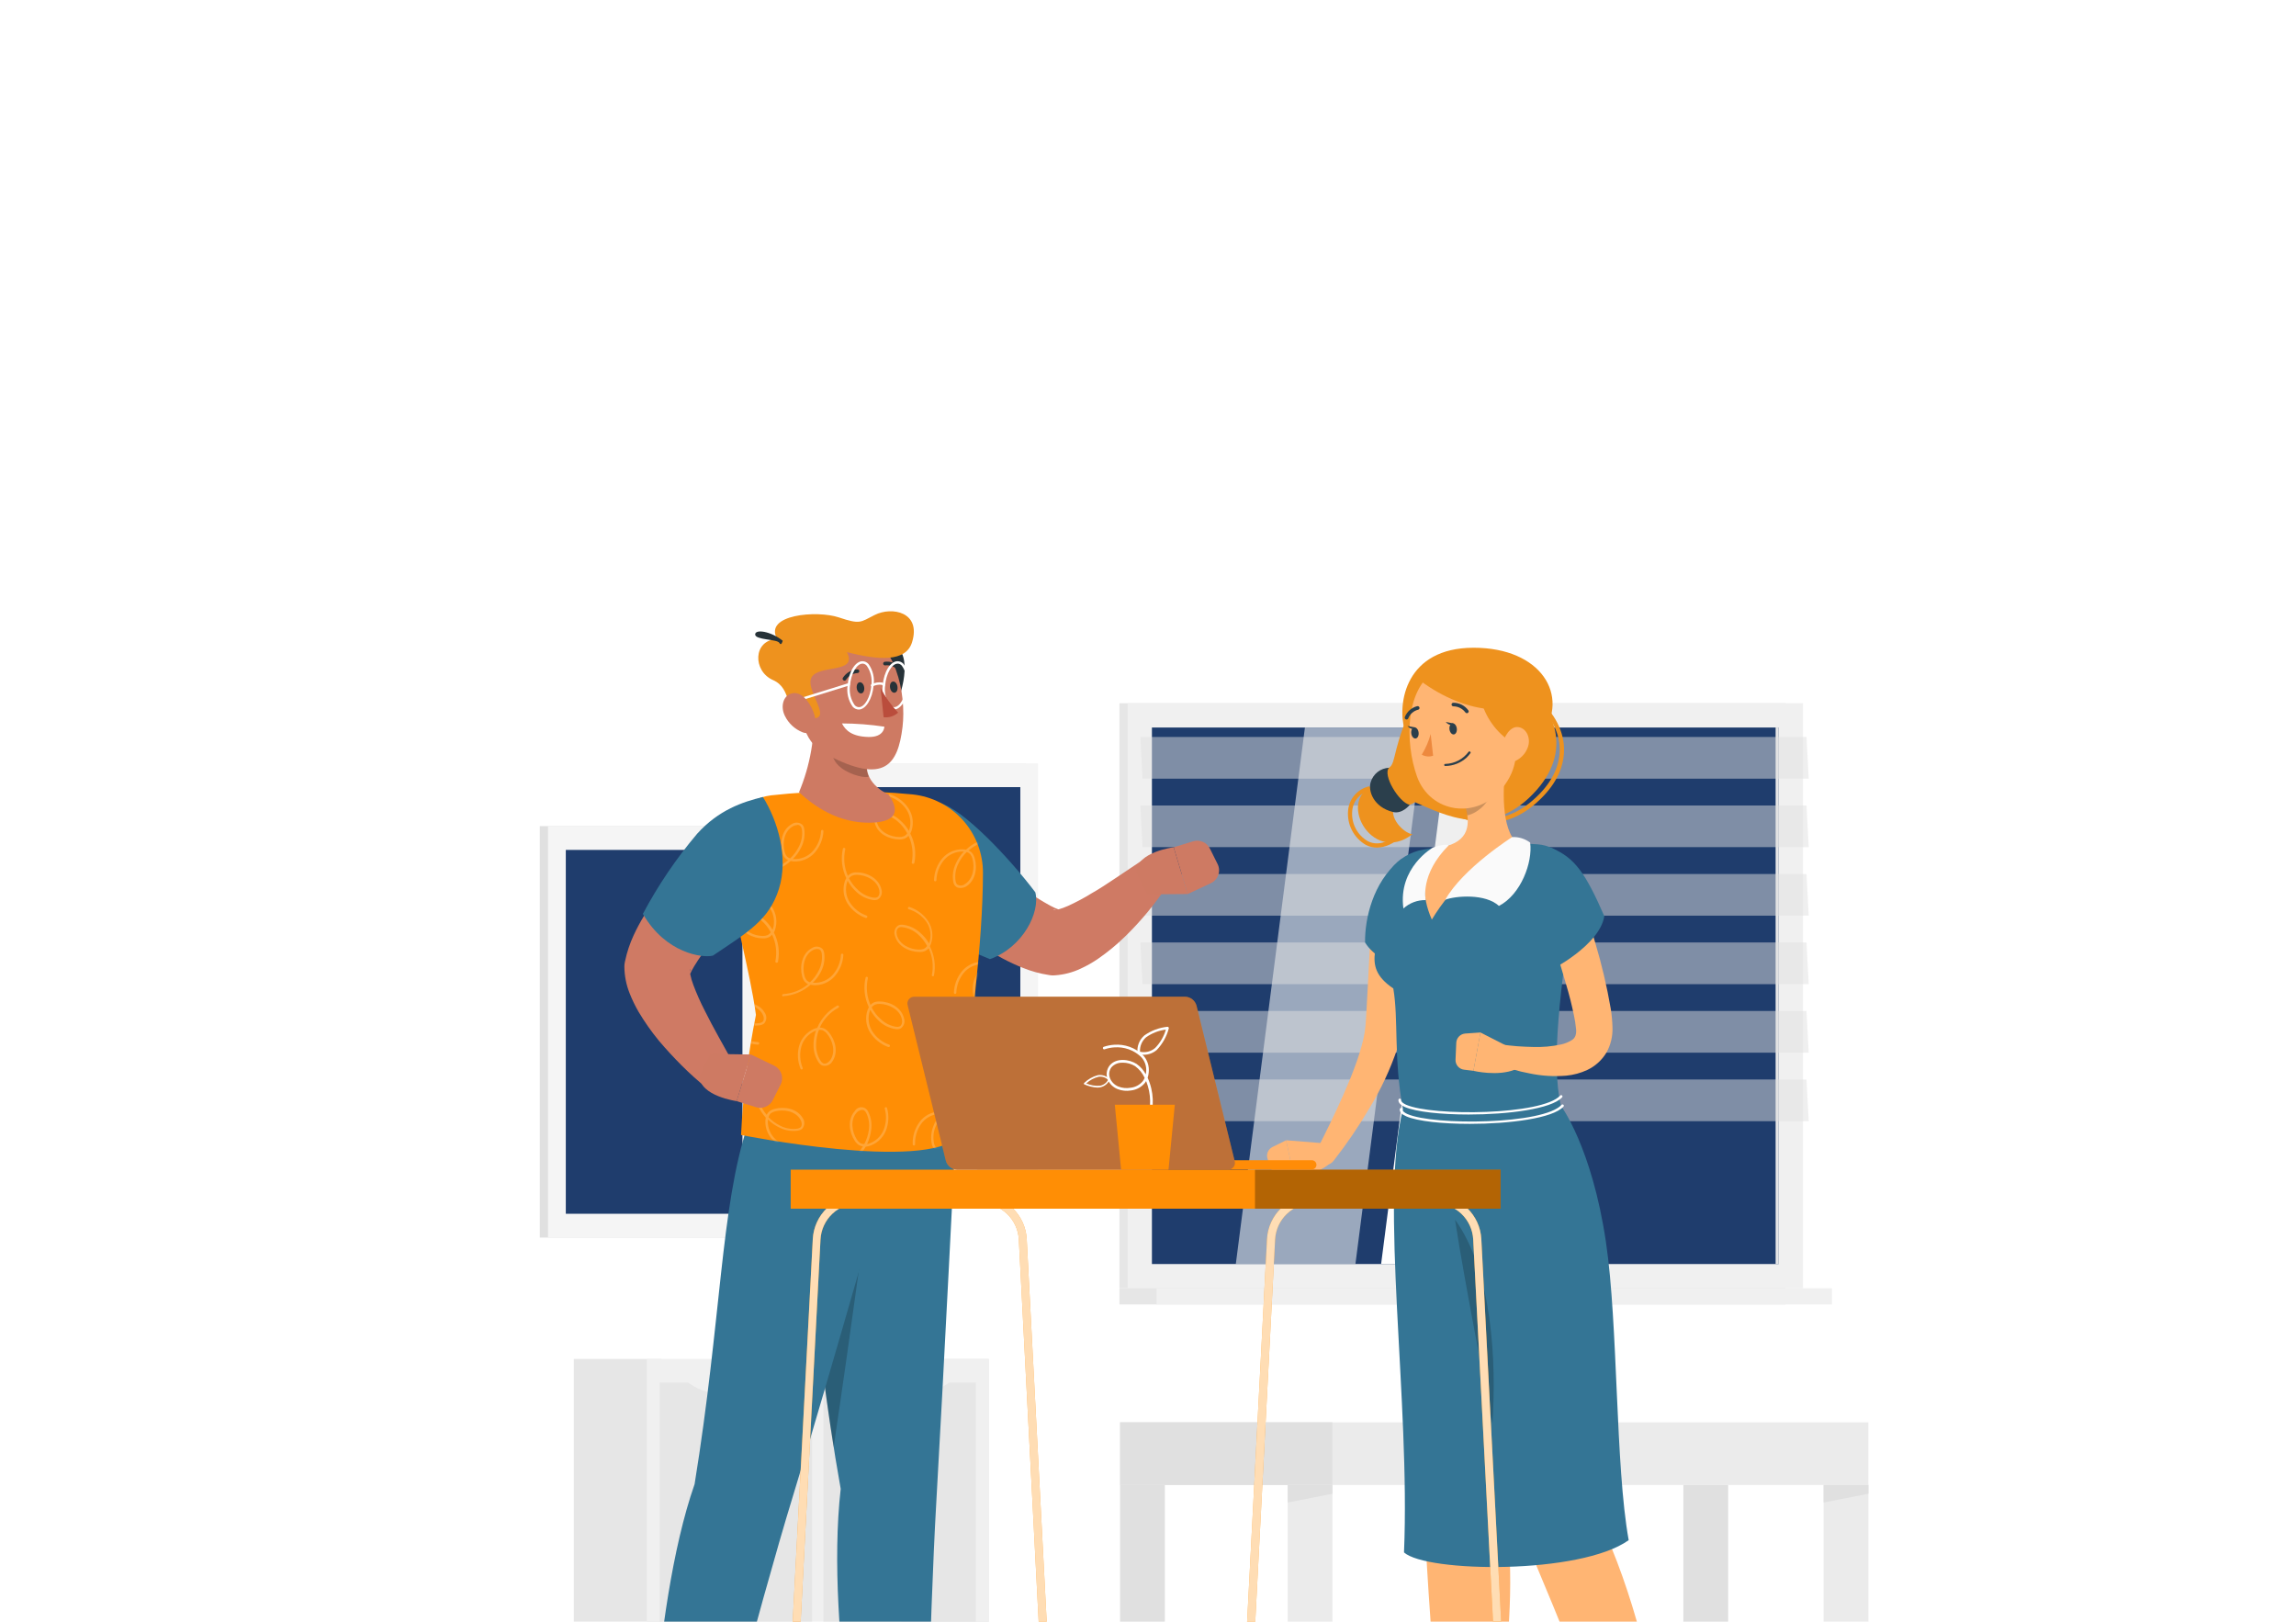 <svg width="1120" height="791" viewBox="0 0 1120 791" fill="none" xmlns="http://www.w3.org/2000/svg">
<g clip-path="url(#clip0_223_200)">
<g filter="url(#filter0_f_223_200)">
<path d="M968 632.273C968 760.268 733.914 941 547.512 941C361.109 941 210 837.24 210 709.245C210 581.25 361.109 493 547.512 493C733.914 493 968 504.278 968 632.273Z" fill="white" fill-opacity="0.26"/>
</g>
<path d="M871.025 343H546.082V628.425H871.025V343Z" fill="#E6E6E6"/>
<path d="M879.517 343H550.052V628.425H879.517V343Z" fill="#F0F0F0"/>
<path d="M871.025 628.408H546.082V636.282H871.025V628.408Z" fill="#E6E6E6"/>
<path d="M893.63 628.408H564.165V636.282H893.63V628.408Z" fill="#F0F0F0"/>
<path d="M867.639 616.564V354.861H561.913V616.564H867.639Z" fill="#1F3D6D"/>
<path d="M602.833 616.547L636.547 354.861H694.916L661.186 616.547H602.833Z" fill="white" fill-opacity="0.55"/>
<path d="M673.714 616.547L707.445 354.861H730.198L696.468 616.547H673.714Z" fill="white"/>
<path d="M867.656 616.547V354.844H866.154V616.547H867.656Z" fill="#E6E6E6"/>
<path opacity="0.5" d="M882.302 379.8H557.358L556.274 359.465H881.218L882.302 379.8Z" fill="#E0E0E0"/>
<path opacity="0.5" d="M882.302 413.213H557.358L556.274 392.895H881.218L882.302 413.213Z" fill="#E0E0E0"/>
<path opacity="0.5" d="M882.302 446.627H557.358L556.274 426.309H881.218L882.302 446.627Z" fill="#E0E0E0"/>
<path opacity="0.5" d="M882.302 480.057H557.358L556.274 459.722H881.218L882.302 480.057Z" fill="#E0E0E0"/>
<path opacity="0.5" d="M882.302 513.471H557.358L556.274 493.136H881.218L882.302 513.471Z" fill="#E0E0E0"/>
<path opacity="0.5" d="M882.302 546.884H557.358L556.274 526.549H881.218L882.302 546.884Z" fill="#E0E0E0"/>
<path d="M364.834 402.954H263.326V603.652H364.834V402.954Z" fill="#E0E0E0"/>
<path d="M370.857 402.954H267.346V603.652H370.857V402.954Z" fill="#F5F5F5"/>
<path d="M276.004 414.565V592.042H362.165V414.565H276.004Z" fill="#1F3D6D"/>
<path d="M500.357 372.326H398.849V573.025H500.357V372.326Z" fill="#E0E0E0"/>
<path d="M506.379 372.326H402.869V573.025H506.379V372.326Z" fill="#F5F5F5"/>
<path d="M411.543 383.937V561.414H497.721V383.937H411.543Z" fill="#1F3D6D"/>
<path d="M482.324 662.856H439.602V847.823H482.324V662.856Z" fill="#E6E6E6"/>
<path d="M322.629 662.856H279.907V847.823H322.629V662.856Z" fill="#E6E6E6"/>
<path d="M482.324 662.856H315.54V836.263H482.324V662.856Z" fill="#F0F0F0"/>
<path d="M401.651 674.383V812.708H476.018V674.383H401.651Z" fill="#E6E6E6"/>
<path d="M321.828 674.383V812.708H396.196V674.383H321.828Z" fill="#E6E6E6"/>
<path d="M366.386 679.671H351.673C345.507 679.732 339.519 677.604 334.774 673.666H383.284C378.54 677.604 372.552 679.732 366.386 679.671Z" fill="#F0F0F0"/>
<path d="M446.959 679.671H432.246C426.079 679.735 420.091 677.606 415.347 673.666H463.858C459.113 677.604 453.125 679.732 446.959 679.671Z" fill="#F0F0F0"/>
<path d="M354.692 645.206C354.692 645.206 355.96 662.856 404.587 662.856C453.214 662.856 454.482 645.206 454.482 645.206H354.692Z" fill="#E6E6E6"/>
<path d="M546.365 724.328H911.396V693.767H546.365V724.328Z" fill="#EBEBEB"/>
<path d="M546.382 724.328H649.992V693.767H546.382V724.328Z" fill="#E0E0E0"/>
<path d="M889.559 847.823H911.412V724.328H889.559V847.823Z" fill="#EBEBEB"/>
<path d="M889.559 732.886L911.412 728.615V724.328H889.559V732.886Z" fill="#E0E0E0"/>
<path d="M546.365 847.823H568.218V724.328H546.365V847.823Z" fill="#E0E0E0"/>
<path d="M628.139 847.823H649.992V724.328H628.139V847.823Z" fill="#EBEBEB"/>
<path d="M628.139 732.886L649.992 728.615V724.328H628.139V732.886Z" fill="#E0E0E0"/>
<path d="M821.147 847.823H843V724.328H821.147V847.823Z" fill="#E0E0E0"/>
<path d="M410.099 726.23C395.696 645.837 389.693 548.912 389.693 548.912L466.458 547.702C466.458 547.702 459.894 678.339 456.714 733.062C453.421 789.936 451.114 899.427 451.114 899.427H424.637C424.637 899.427 402.102 796.566 410.099 726.23Z" fill="#347595"/>
<path opacity="0.2" d="M425.6 570.797C425.6 570.797 415.184 648.838 406.627 706.048C399.034 657.955 394.218 607.488 391.709 577.046L425.6 570.797Z" fill="black"/>
<path d="M338.822 723.946C351.926 643.104 351.501 589.098 364.605 549.226L439.533 548.195C439.533 548.195 403.2 676.48 386.758 729.882C370.317 783.283 340.211 899.427 340.211 899.427H315.84C315.84 899.427 316.915 786.486 338.822 723.946Z" fill="#347595"/>
<path d="M466.054 406.605L472.483 412.138L479.203 417.738C483.683 421.478 488.163 425.062 492.643 428.557C494.883 430.282 497.123 431.962 499.363 433.552C501.603 435.142 503.843 436.71 505.971 438.032C508.099 439.354 510.317 440.675 512.288 441.75C513.818 442.571 515.405 443.283 517.037 443.878L513.968 443.654C513.542 443.856 514.618 443.878 515.984 443.654C517.674 443.216 519.323 442.631 520.912 441.907C524.877 440.109 528.722 438.059 532.426 435.77C536.413 433.53 540.4 430.842 544.41 428.176L556.461 420.112L556.752 419.933C558.462 418.839 560.493 418.357 562.512 418.568C564.531 418.779 566.418 419.669 567.865 421.093C569.313 422.516 570.233 424.389 570.477 426.404C570.721 428.42 570.273 430.458 569.206 432.186C566.289 436.623 563.126 440.893 559.731 444.976C556.317 449.104 552.683 453.045 548.845 456.781C544.776 460.759 540.377 464.386 535.696 467.622C533.005 469.481 530.157 471.1 527.184 472.461C523.251 474.324 519.004 475.433 514.662 475.731C513.992 475.799 513.317 475.799 512.646 475.731L511.594 475.574C507.286 474.913 503.069 473.755 499.027 472.125C495.639 470.791 492.333 469.258 489.126 467.533C483.205 464.385 477.482 460.877 471.99 457.027C466.614 453.331 461.53 449.411 456.579 445.402C454.115 443.363 451.651 441.347 449.277 439.219C446.902 437.091 444.618 435.03 442.109 432.611C438.775 429.415 436.82 425.044 436.662 420.428C436.504 415.812 438.154 411.317 441.261 407.9C444.369 404.483 448.688 402.414 453.298 402.135C457.908 401.855 462.445 403.387 465.942 406.403L466.054 406.605Z" fill="#CF7A64"/>
<path d="M559.53 436.24L579.376 436.083L572.522 413.28C572.522 413.28 554.602 415.52 554.266 425.354L559.53 436.24Z" fill="#CE7A63"/>
<path d="M593.958 421.478L590.195 413.907C589.474 412.443 588.256 411.283 586.758 410.635C585.26 409.986 583.58 409.892 582.019 410.368L572.522 413.28L579.376 436.083L590.71 430.774C591.54 430.384 592.283 429.832 592.897 429.151C593.511 428.47 593.983 427.673 594.285 426.808C594.587 425.943 594.714 425.025 594.658 424.11C594.602 423.195 594.364 422.301 593.958 421.478Z" fill="#CE7A63"/>
<path d="M447.866 394.419C440.688 399.816 435.736 407.654 433.945 416.453C432.154 425.253 433.648 434.403 438.144 442.176C439.376 444.409 440.923 446.453 442.736 448.246C450.598 455.706 470.086 462.291 482.877 467.846C499.162 462.045 507.517 444.797 505.03 435.232C492.643 418.813 470.019 394.755 458.282 391.574C454.72 390.589 451.293 392 447.866 394.419Z" fill="#347595"/>
<path d="M376.141 387.946C399.069 385.417 422.197 385.267 445.155 387.498C454.602 388.496 463.344 392.963 469.687 400.035C476.03 407.106 479.525 416.28 479.494 425.779C479.382 461.082 473.715 500.08 467.846 554.31C451.136 571.581 361.491 553.616 361.491 553.616C362.432 533.936 364.859 514.355 368.749 495.04C365.702 472.64 357.952 447.104 353.584 417.424C353.09 414.002 353.285 410.516 354.157 407.17C355.029 403.824 356.561 400.686 358.662 397.94C360.763 395.194 363.391 392.896 366.393 391.179C369.394 389.463 372.709 388.364 376.141 387.946Z" fill="#FF8E05"/>
<mask id="mask0_223_200" style="mask-type:luminance" maskUnits="userSpaceOnUse" x="353" y="385" width="127" height="177">
<path d="M376.141 387.946C399.069 385.417 422.197 385.267 445.155 387.498C454.602 388.496 463.344 392.963 469.687 400.035C476.03 407.106 479.525 416.28 479.494 425.779C479.382 461.082 473.715 500.08 467.846 554.31C451.136 571.581 361.491 553.616 361.491 553.616C362.432 533.936 364.859 514.355 368.749 495.04C365.702 472.64 357.952 447.104 353.584 417.424C353.09 414.002 353.285 410.516 354.157 407.17C355.029 403.824 356.561 400.686 358.662 397.94C360.763 395.194 363.391 392.896 366.393 391.179C369.394 389.463 372.709 388.364 376.141 387.946Z" fill="white"/>
</mask>
<g mask="url(#mask0_223_200)">
<g opacity="0.2">
<path d="M372.333 425.6C372.182 425.6 372.037 425.542 371.929 425.437C371.82 425.333 371.756 425.191 371.75 425.04C371.744 424.962 371.754 424.883 371.779 424.809C371.804 424.734 371.844 424.666 371.897 424.607C371.949 424.548 372.013 424.501 372.084 424.468C372.155 424.434 372.232 424.416 372.31 424.413C376.768 424.157 381.021 422.459 384.429 419.574C383.776 419.277 383.201 418.832 382.749 418.275C382.188 417.522 381.791 416.66 381.584 415.744C380.262 410.928 381.45 404.544 386.221 401.99C387.011 401.449 387.96 401.191 388.915 401.256C389.87 401.321 390.776 401.706 391.485 402.349C391.941 402.96 392.234 403.677 392.336 404.432C392.762 407.504 392.23 410.633 390.813 413.392C389.791 415.478 388.428 417.378 386.781 419.014H387.184C388.944 419.102 390.701 418.794 392.325 418.111C393.95 417.429 395.4 416.39 396.57 415.072C398.924 412.358 400.311 408.938 400.512 405.35C400.515 405.273 400.533 405.197 400.567 405.127C400.6 405.056 400.648 404.994 400.707 404.944C400.766 404.893 400.835 404.855 400.909 404.833C400.984 404.81 401.062 404.804 401.139 404.813C401.296 404.824 401.442 404.896 401.546 405.013C401.65 405.13 401.705 405.283 401.699 405.44C401.471 409.294 399.975 412.964 397.443 415.878C396.158 417.335 394.559 418.481 392.766 419.23C390.973 419.979 389.034 420.311 387.094 420.202C386.635 420.156 386.178 420.081 385.728 419.978C382.006 423.3 377.269 425.266 372.288 425.555L372.333 425.6ZM388.931 402.438C388.183 402.465 387.453 402.673 386.803 403.043C382.592 405.283 381.562 411.174 382.726 415.453C382.894 416.198 383.214 416.899 383.667 417.514C384.13 418.072 384.745 418.484 385.437 418.701C387.21 417.035 388.667 415.062 389.738 412.877C391.047 410.34 391.548 407.463 391.171 404.634C391.109 404.085 390.908 403.561 390.589 403.11C390.389 402.863 390.137 402.664 389.85 402.529C389.563 402.393 389.249 402.324 388.931 402.326V402.438Z" fill="white"/>
<path d="M422.509 447.754H422.307C418.676 446.46 415.573 444.003 413.482 440.765C412.434 439.117 411.774 437.252 411.553 435.312C411.332 433.372 411.555 431.406 412.205 429.565C412.379 429.134 412.581 428.715 412.81 428.311C410.66 423.838 410.083 418.771 411.174 413.93C411.228 413.796 411.328 413.685 411.456 413.618C411.584 413.551 411.731 413.532 411.872 413.565C412.013 413.597 412.137 413.679 412.223 413.795C412.309 413.911 412.35 414.055 412.339 414.199C411.348 418.559 411.788 423.122 413.594 427.213C414.062 426.66 414.653 426.223 415.318 425.936C416.19 425.606 417.122 425.468 418.051 425.533C423.069 425.533 428.758 428.49 429.968 433.821C430.268 434.727 430.254 435.709 429.929 436.606C429.604 437.504 428.987 438.267 428.176 438.771C427.462 439.043 426.691 439.128 425.936 439.018C422.87 438.562 420.017 437.178 417.76 435.053C416.037 433.492 414.591 431.652 413.482 429.61C413.482 429.744 413.37 429.879 413.325 429.991C412.754 431.655 412.562 433.426 412.764 435.174C412.965 436.922 413.555 438.602 414.49 440.093C416.428 443.115 419.322 445.402 422.71 446.589C422.785 446.614 422.854 446.654 422.912 446.706C422.971 446.758 423.019 446.822 423.052 446.893C423.086 446.964 423.105 447.042 423.107 447.12C423.11 447.199 423.097 447.277 423.069 447.351C423.031 447.469 422.956 447.571 422.855 447.644C422.754 447.717 422.633 447.755 422.509 447.754ZM414.154 428.423C415.284 430.598 416.803 432.549 418.634 434.179C420.699 436.158 423.33 437.442 426.16 437.853C426.7 437.952 427.257 437.906 427.773 437.719C428.938 437.203 429.229 435.479 428.893 434.112C427.84 429.431 422.554 426.81 418.118 426.72C417.357 426.678 416.594 426.792 415.878 427.056C415.18 427.33 414.58 427.805 414.154 428.423Z" fill="white"/>
<path d="M468.362 433.126C467.9 433.147 467.44 433.065 467.014 432.887C466.588 432.709 466.207 432.439 465.898 432.096C465.416 431.504 465.106 430.791 465.002 430.035C464.487 426.986 464.941 423.853 466.301 421.075C467.27 418.965 468.579 417.027 470.176 415.341H469.773C468.015 415.304 466.27 415.658 464.666 416.379C463.062 417.1 461.639 418.168 460.499 419.507C458.21 422.284 456.91 425.744 456.803 429.341C456.792 429.497 456.72 429.643 456.603 429.748C456.486 429.852 456.333 429.907 456.176 429.901C456.019 429.889 455.874 429.818 455.769 429.7C455.665 429.583 455.61 429.43 455.616 429.274C455.739 425.419 457.142 421.715 459.603 418.746C460.859 417.273 462.433 416.105 464.206 415.329C465.98 414.553 467.906 414.189 469.84 414.266C470.307 414.285 470.772 414.345 471.229 414.445C474.839 411.039 479.499 408.962 484.445 408.554C484.522 408.544 484.6 408.551 484.675 408.574C484.749 408.596 484.818 408.634 484.877 408.684C484.936 408.735 484.984 408.797 485.017 408.867C485.051 408.937 485.069 409.014 485.072 409.091C485.079 409.244 485.027 409.394 484.927 409.511C484.827 409.627 484.687 409.702 484.534 409.718C480.077 410.104 475.86 411.91 472.506 414.87C473.181 415.141 473.781 415.571 474.253 416.125C474.824 416.861 475.236 417.708 475.462 418.611C476.896 423.405 475.866 429.699 471.162 432.477C470.297 432.922 469.334 433.145 468.362 433.126ZM471.542 415.61C469.808 417.314 468.397 419.317 467.376 421.523C466.13 424.096 465.7 426.988 466.144 429.811C466.238 430.352 466.452 430.865 466.771 431.312C467.317 431.721 467.982 431.942 468.664 431.942C469.346 431.942 470.01 431.721 470.557 431.312C474.701 428.893 475.597 423.069 474.342 418.813C474.154 418.067 473.819 417.367 473.357 416.752C472.871 416.208 472.243 415.812 471.542 415.61Z" fill="white"/>
<path d="M445.334 421.344H445.222C445.069 421.312 444.935 421.221 444.847 421.092C444.759 420.962 444.725 420.804 444.752 420.65C445.629 416.27 445.079 411.725 443.184 407.68C442.717 408.231 442.136 408.674 441.482 408.979C440.616 409.337 439.684 409.505 438.749 409.472C433.754 409.472 428.042 406.717 426.72 401.453C426.394 400.553 426.383 399.569 426.688 398.662C426.993 397.755 427.596 396.978 428.4 396.458C429.109 396.171 429.881 396.071 430.64 396.166C433.722 396.538 436.611 397.861 438.906 399.952C440.682 401.461 442.196 403.255 443.386 405.261L443.52 404.88C444.056 403.202 444.208 401.424 443.964 399.679C443.719 397.934 443.085 396.267 442.109 394.8C440.084 391.834 437.128 389.627 433.709 388.528C433.562 388.473 433.442 388.362 433.375 388.22C433.308 388.078 433.299 387.915 433.35 387.766C433.375 387.692 433.415 387.623 433.467 387.564C433.52 387.506 433.583 387.458 433.655 387.425C433.726 387.391 433.803 387.372 433.882 387.37C433.96 387.367 434.039 387.38 434.112 387.408C437.763 388.589 440.916 390.954 443.072 394.128C444.172 395.751 444.884 397.605 445.152 399.548C445.42 401.49 445.237 403.468 444.618 405.328C444.464 405.76 444.277 406.18 444.058 406.582C446.316 411.009 447.011 416.069 446.029 420.941C445.978 421.079 445.881 421.195 445.755 421.268C445.628 421.342 445.479 421.369 445.334 421.344ZM429.946 397.309C429.562 397.297 429.181 397.366 428.826 397.51C427.683 398.048 427.437 399.75 427.795 401.139C428.96 405.776 434.269 408.262 438.682 408.262C439.447 408.3 440.211 408.17 440.922 407.882C441.583 407.575 442.143 407.086 442.534 406.47C441.392 404.335 439.875 402.423 438.054 400.826C435.947 398.901 433.293 397.68 430.461 397.331L429.946 397.309Z" fill="white"/>
<path d="M382.032 486.08C381.894 486.053 381.77 485.979 381.681 485.871C381.592 485.763 381.543 485.627 381.543 485.487C381.543 485.346 381.592 485.21 381.681 485.102C381.77 484.994 381.894 484.92 382.032 484.893C386.495 484.632 390.754 482.935 394.173 480.055C393.514 479.757 392.932 479.312 392.47 478.755C391.912 478.009 391.516 477.155 391.306 476.247C389.984 471.408 391.171 465.047 395.965 462.493C396.746 461.943 397.691 461.676 398.645 461.737C399.598 461.798 400.502 462.184 401.206 462.829C401.663 463.44 401.956 464.157 402.058 464.912C402.484 467.984 401.952 471.113 400.534 473.872C399.501 475.916 398.131 477.772 396.48 479.36H396.883C398.643 479.448 400.4 479.14 402.025 478.457C403.649 477.775 405.1 476.736 406.269 475.418C408.628 472.706 410.015 469.285 410.211 465.696C410.214 465.618 410.232 465.542 410.266 465.472C410.3 465.402 410.347 465.34 410.406 465.289C410.465 465.239 410.534 465.201 410.609 465.178C410.683 465.156 410.761 465.149 410.838 465.159C410.995 465.17 411.141 465.242 411.245 465.359C411.35 465.476 411.405 465.629 411.398 465.786C411.175 469.641 409.678 473.312 407.142 476.224C405.857 477.681 404.258 478.827 402.465 479.576C400.673 480.325 398.733 480.657 396.794 480.547C396.334 480.5 395.878 480.425 395.427 480.323C391.706 483.647 386.969 485.613 381.987 485.901L382.032 486.08ZM398.72 462.896C397.936 462.897 397.165 463.097 396.48 463.479C392.269 465.719 391.238 471.61 392.403 475.888C392.571 476.633 392.891 477.335 393.344 477.949C393.807 478.507 394.422 478.919 395.114 479.136C396.89 477.473 398.348 475.499 399.414 473.312C400.724 470.776 401.224 467.899 400.848 465.069C400.786 464.52 400.585 463.996 400.266 463.546C400.066 463.337 399.826 463.172 399.56 463.06C399.294 462.949 399.008 462.893 398.72 462.896Z" fill="white"/>
<path d="M433.552 510.72H433.328C429.7 509.421 426.599 506.965 424.502 503.731C423.452 502.084 422.793 500.218 422.575 498.277C422.358 496.335 422.588 494.37 423.248 492.531C423.414 492.101 423.608 491.681 423.83 491.277C421.686 486.802 421.118 481.734 422.218 476.896C422.236 476.821 422.269 476.75 422.315 476.687C422.361 476.625 422.42 476.572 422.486 476.532C422.553 476.493 422.627 476.467 422.704 476.456C422.781 476.446 422.859 476.45 422.934 476.471C423.009 476.486 423.08 476.517 423.142 476.561C423.204 476.605 423.257 476.661 423.297 476.726C423.337 476.791 423.363 476.863 423.374 476.939C423.385 477.014 423.38 477.091 423.36 477.165C422.378 481.528 422.825 486.091 424.637 490.179C425.107 489.628 425.697 489.191 426.362 488.903C427.235 488.58 428.165 488.443 429.094 488.499C434.09 488.499 439.802 491.456 441.011 496.787C441.313 497.696 441.298 498.68 440.969 499.579C440.639 500.479 440.015 501.239 439.197 501.738C438.487 502.023 437.712 502.108 436.957 501.984C433.886 501.543 431.028 500.158 428.781 498.019C427.065 496.453 425.619 494.614 424.502 492.576C424.502 492.711 424.502 492.845 424.346 492.957C423.775 494.621 423.583 496.392 423.784 498.14C423.986 499.888 424.576 501.569 425.51 503.059C427.457 506.083 430.358 508.37 433.754 509.555C433.828 509.58 433.897 509.62 433.955 509.672C434.013 509.725 434.059 509.79 434.091 509.861C434.123 509.933 434.139 510.011 434.139 510.089C434.139 510.168 434.122 510.245 434.09 510.317C434.056 510.433 433.985 510.535 433.888 510.608C433.791 510.681 433.673 510.72 433.552 510.72ZM425.197 491.389C426.312 493.574 427.832 495.528 429.677 497.146C431.739 499.12 434.359 500.41 437.181 500.842C437.731 500.923 438.292 500.869 438.816 500.685C439.981 500.17 440.25 498.445 439.936 497.079C438.883 492.397 433.597 489.776 429.162 489.687C428.4 489.637 427.636 489.752 426.922 490.023C426.225 490.299 425.626 490.775 425.197 491.389Z" fill="white"/>
<path d="M391.037 521.674C390.92 521.669 390.807 521.631 390.712 521.563C390.616 521.495 390.542 521.402 390.499 521.293C389.05 517.735 388.814 513.799 389.827 510.093C390.365 508.223 391.319 506.5 392.619 505.053C393.919 503.605 395.53 502.472 397.331 501.738C397.761 501.575 398.203 501.448 398.653 501.357C400.569 496.777 403.969 492.974 408.307 490.56C408.377 490.506 408.457 490.468 408.543 490.449C408.629 490.43 408.718 490.429 408.804 490.448C408.89 490.466 408.971 490.503 409.041 490.556C409.112 490.609 409.169 490.677 409.211 490.755C409.252 490.833 409.276 490.918 409.281 491.006C409.285 491.094 409.271 491.182 409.238 491.264C409.206 491.345 409.155 491.419 409.091 491.479C409.027 491.54 408.951 491.585 408.867 491.613C404.93 493.765 401.788 497.126 399.907 501.2C400.626 501.196 401.337 501.349 401.99 501.648C402.859 502.065 403.624 502.67 404.23 503.418C407.501 507.226 409.136 513.386 405.955 517.843C405.45 518.666 404.682 519.294 403.776 519.627C402.87 519.96 401.878 519.979 400.96 519.68C400.287 519.322 399.716 518.797 399.302 518.157C397.594 515.572 396.732 512.518 396.838 509.421C396.86 507.131 397.262 504.86 398.026 502.701L397.645 502.835C396.03 503.521 394.589 504.558 393.426 505.872C392.264 507.186 391.409 508.743 390.925 510.429C389.976 513.89 390.196 517.567 391.552 520.89C391.581 520.962 391.595 521.039 391.594 521.116C391.592 521.194 391.575 521.27 391.544 521.341C391.513 521.412 391.468 521.476 391.411 521.529C391.355 521.583 391.289 521.624 391.216 521.651L391.037 521.674ZM399.482 502.365C398.596 504.636 398.133 507.05 398.115 509.488C398.008 512.336 398.791 515.147 400.355 517.53C400.647 518 401.056 518.386 401.542 518.65C402.707 519.187 404.141 518.269 404.992 517.104C407.77 513.184 406.224 507.517 403.334 504.135C402.858 503.534 402.263 503.039 401.587 502.679C400.926 502.386 400.199 502.278 399.482 502.365Z" fill="white"/>
<path d="M388.259 561.03C384.412 560.844 380.738 559.378 377.821 556.864C376.337 555.597 375.162 554.009 374.386 552.219C373.61 550.43 373.252 548.486 373.341 546.538C373.378 546.078 373.446 545.622 373.542 545.171C370.201 541.454 368.213 536.719 367.898 531.731C367.891 531.654 367.901 531.576 367.927 531.503C367.952 531.43 367.992 531.363 368.045 531.306C368.097 531.249 368.161 531.204 368.232 531.173C368.303 531.142 368.38 531.126 368.458 531.126C368.614 531.12 368.767 531.175 368.884 531.28C369.001 531.384 369.073 531.53 369.085 531.686C369.391 536.138 371.11 540.375 373.99 543.782C374.288 543.123 374.732 542.541 375.29 542.08C376.037 541.518 376.89 541.115 377.798 540.893C382.614 539.571 388.886 540.714 391.574 545.373C392.125 546.156 392.394 547.104 392.337 548.06C392.28 549.016 391.901 549.924 391.261 550.637C390.647 551.092 389.932 551.392 389.178 551.51C386.108 551.942 382.979 551.418 380.218 550.01C378.131 549.007 376.224 547.667 374.573 546.045C374.562 546.179 374.562 546.314 374.573 546.448C374.473 548.233 374.78 550.018 375.471 551.667C376.161 553.316 377.218 554.787 378.56 555.968C381.289 558.307 384.715 559.677 388.304 559.866C388.382 559.868 388.458 559.887 388.528 559.92C388.598 559.954 388.66 560.002 388.711 560.061C388.761 560.12 388.799 560.189 388.822 560.263C388.844 560.337 388.851 560.416 388.842 560.493C388.839 560.566 388.821 560.639 388.79 560.706C388.76 560.772 388.716 560.832 388.662 560.882C388.608 560.932 388.544 560.971 388.475 560.997C388.406 561.022 388.333 561.033 388.259 561.03ZM374.819 544.858C376.5 546.627 378.489 548.077 380.688 549.136C383.229 550.432 386.106 550.917 388.931 550.525C389.481 550.45 390.003 550.243 390.454 549.92C391.418 549.091 391.194 547.389 390.454 546.134C388.102 541.946 382.301 540.938 378.022 542.125C377.274 542.301 376.566 542.621 375.939 543.066C375.455 543.57 375.101 544.185 374.909 544.858H374.819Z" fill="white"/>
<path d="M369.734 509.555C365.888 509.351 362.217 507.878 359.296 505.367C357.811 504.101 356.635 502.512 355.859 500.723C355.082 498.933 354.726 496.989 354.816 495.04C354.857 494.581 354.924 494.125 355.018 493.674C351.7 489.986 349.712 485.294 349.373 480.346C349.367 480.189 349.421 480.036 349.526 479.919C349.63 479.802 349.776 479.73 349.933 479.719C350.088 479.718 350.238 479.774 350.354 479.878C350.47 479.981 350.543 480.124 350.56 480.279C350.862 484.738 352.581 488.984 355.466 492.397C355.768 491.735 356.212 491.146 356.765 490.672C357.511 490.114 358.366 489.717 359.274 489.507C364.09 488.163 370.474 489.306 373.05 493.987C373.6 494.771 373.869 495.718 373.812 496.674C373.756 497.63 373.376 498.539 372.736 499.251C372.125 499.708 371.408 500.001 370.653 500.102C367.585 500.553 364.453 500.036 361.693 498.624C359.601 497.622 357.692 496.274 356.048 494.637C356.039 494.771 356.039 494.906 356.048 495.04C355.972 496.799 356.291 498.553 356.981 500.173C357.671 501.794 358.714 503.239 360.035 504.403C362.761 506.744 366.19 508.108 369.779 508.279C369.936 508.29 370.082 508.362 370.186 508.479C370.29 508.596 370.345 508.749 370.339 508.906C370.345 508.989 370.334 509.072 370.307 509.151C370.279 509.23 370.235 509.302 370.179 509.363C370.122 509.424 370.053 509.472 369.977 509.505C369.9 509.539 369.818 509.556 369.734 509.555ZM356.294 493.36C357.968 495.138 359.959 496.589 362.163 497.639C364.701 498.944 367.581 499.429 370.406 499.027C370.958 498.963 371.484 498.755 371.93 498.422C372.893 497.616 372.669 495.914 371.93 494.659C369.69 490.471 363.776 489.462 359.498 490.65C358.753 490.817 358.051 491.138 357.437 491.591C356.939 492.08 356.577 492.689 356.384 493.36H356.294Z" fill="white"/>
<path d="M478.061 488.029C477.602 488.047 477.144 487.967 476.719 487.793C476.294 487.619 475.911 487.356 475.597 487.021C475.115 486.429 474.805 485.716 474.701 484.96C474.203 481.911 474.656 478.782 476 476C476.969 473.896 478.279 471.966 479.875 470.288H479.472C477.714 470.251 475.97 470.606 474.366 471.326C472.762 472.047 471.338 473.115 470.198 474.454C467.91 477.223 466.609 480.675 466.502 484.266C466.5 484.344 466.481 484.421 466.448 484.492C466.414 484.563 466.367 484.627 466.308 484.679C466.25 484.732 466.181 484.772 466.107 484.797C466.032 484.822 465.954 484.832 465.875 484.826C465.723 484.814 465.58 484.746 465.476 484.633C465.372 484.521 465.315 484.374 465.315 484.221C465.433 480.365 466.836 476.659 469.302 473.693C470.552 472.205 472.122 471.019 473.895 470.224C475.667 469.428 477.597 469.045 479.539 469.101C480.006 469.14 480.47 469.207 480.928 469.302C484.542 465.899 489.198 463.816 494.144 463.389C494.222 463.383 494.301 463.393 494.375 463.418C494.45 463.443 494.518 463.483 494.577 463.535C494.636 463.587 494.683 463.651 494.716 463.722C494.75 463.793 494.768 463.87 494.771 463.949C494.778 464.102 494.726 464.252 494.626 464.369C494.526 464.485 494.386 464.559 494.234 464.576C489.784 464.949 485.573 466.748 482.227 469.706C482.889 470 483.477 470.436 483.952 470.982C484.532 471.713 484.945 472.562 485.162 473.469C486.595 478.262 485.565 484.557 480.861 487.312C480.005 487.79 479.041 488.037 478.061 488.029ZM481.264 470.512C479.533 472.222 478.128 474.234 477.12 476.448C475.887 479.016 475.458 481.897 475.888 484.714C475.975 485.267 476.198 485.791 476.538 486.237C477.366 487.178 479.069 486.931 480.301 486.237C484.445 483.795 485.341 477.971 484.086 473.738C483.898 472.992 483.563 472.292 483.101 471.677C482.602 471.133 481.969 470.731 481.264 470.512Z" fill="white"/>
<path d="M475.216 528.842C475.067 528.837 474.925 528.777 474.818 528.673C474.71 528.57 474.645 528.43 474.634 528.282C474.28 523.829 472.496 519.61 469.549 516.253C469.254 516.914 468.819 517.503 468.272 517.978C467.536 518.549 466.689 518.961 465.786 519.187C460.992 520.598 454.698 519.546 451.942 514.819C451.382 514.043 451.102 513.1 451.147 512.144C451.191 511.188 451.559 510.276 452.189 509.555C452.781 509.073 453.494 508.764 454.25 508.659C457.303 508.162 460.436 508.631 463.21 510.003C465.314 510.981 467.244 512.297 468.922 513.901C468.922 513.766 468.922 513.632 468.922 513.52C468.968 511.758 468.622 510.009 467.909 508.397C467.196 506.786 466.134 505.353 464.8 504.202C462.027 501.914 458.58 500.6 454.989 500.461C454.834 500.461 454.686 500.399 454.577 500.29C454.468 500.181 454.406 500.033 454.406 499.878C454.406 499.724 454.468 499.576 454.577 499.467C454.686 499.357 454.834 499.296 454.989 499.296C458.845 499.419 462.546 500.84 465.494 503.328C466.974 504.583 468.147 506.16 468.923 507.938C469.7 509.717 470.059 511.649 469.974 513.587C469.953 514.047 469.893 514.504 469.795 514.954C473.177 518.584 475.237 523.247 475.642 528.192C475.648 528.272 475.638 528.351 475.613 528.427C475.588 528.503 475.549 528.573 475.497 528.633C475.445 528.694 475.381 528.743 475.31 528.779C475.239 528.815 475.161 528.836 475.082 528.842H475.216ZM456.557 509.622C455.857 509.614 455.159 509.682 454.474 509.824C453.926 509.893 453.407 510.11 452.973 510.451C452.01 511.28 452.256 512.982 452.973 514.214C455.392 518.381 461.216 519.299 465.45 518.045C466.194 517.865 466.895 517.537 467.51 517.082C468.04 516.593 468.433 515.976 468.653 515.29C466.96 513.531 464.955 512.103 462.739 511.078C460.804 510.164 458.697 509.668 456.557 509.622Z" fill="white"/>
<path d="M457.878 561.12C457.465 561.134 457.054 561.064 456.669 560.914C456.283 560.763 455.933 560.536 455.638 560.247C455.117 559.687 454.754 558.999 454.586 558.253C453.906 555.263 454.156 552.137 455.302 549.293C456.118 547.119 457.291 545.098 458.774 543.312H458.371C456.613 543.386 454.895 543.855 453.343 544.685C451.792 545.515 450.448 546.684 449.411 548.106C447.317 551.022 446.253 554.553 446.387 558.141C446.394 558.22 446.383 558.3 446.356 558.374C446.33 558.449 446.287 558.517 446.232 558.575C446.177 558.632 446.111 558.677 446.037 558.706C445.963 558.736 445.884 558.749 445.805 558.746C445.65 558.746 445.502 558.684 445.393 558.575C445.284 558.466 445.222 558.318 445.222 558.163C445.075 554.31 446.218 550.519 448.47 547.389C449.615 545.82 451.1 544.53 452.815 543.619C454.531 542.707 456.43 542.196 458.371 542.125C458.834 542.094 459.298 542.094 459.76 542.125C463.148 538.513 467.654 536.146 472.55 535.405C472.627 535.395 472.705 535.399 472.779 535.419C472.854 535.439 472.924 535.473 472.985 535.52C473.046 535.567 473.098 535.625 473.137 535.692C473.176 535.759 473.201 535.832 473.211 535.909C473.221 535.985 473.217 536.063 473.197 536.138C473.177 536.212 473.143 536.282 473.096 536.344C473.049 536.405 472.991 536.457 472.924 536.495C472.857 536.534 472.784 536.559 472.707 536.57C468.297 537.253 464.222 539.334 461.082 542.506C461.761 542.753 462.38 543.142 462.896 543.648C463.515 544.354 463.987 545.177 464.285 546.067C466.032 550.749 465.45 557.088 460.925 560.179C460.02 560.778 458.963 561.105 457.878 561.12ZM460.118 543.402C458.501 545.227 457.227 547.329 456.355 549.607C455.278 552.248 455.043 555.159 455.683 557.939C455.8 558.487 456.054 558.996 456.422 559.418C456.996 559.784 457.674 559.954 458.353 559.902C459.032 559.849 459.675 559.577 460.186 559.127C464.15 556.416 464.666 550.547 463.098 546.403C462.872 545.666 462.49 544.986 461.978 544.41C461.469 543.924 460.844 543.576 460.163 543.402H460.118Z" fill="white"/>
<path d="M411.219 568.803C411.098 568.803 410.981 568.766 410.881 568.699C410.781 568.631 410.704 568.535 410.659 568.422C410.63 568.35 410.616 568.273 410.618 568.196C410.619 568.118 410.636 568.042 410.667 567.971C410.698 567.9 410.743 567.836 410.8 567.783C410.856 567.73 410.923 567.688 410.995 567.661C415.131 565.975 418.612 562.997 420.918 559.171C420.204 559.09 419.516 558.853 418.902 558.477C418.129 557.953 417.472 557.274 416.976 556.483C414.198 552.317 413.302 546 416.976 541.968C417.306 541.367 417.799 540.871 418.398 540.537C418.997 540.203 419.678 540.044 420.363 540.079C421.048 540.114 421.709 540.342 422.271 540.735C422.832 541.129 423.272 541.672 423.539 542.304C424.932 545.07 425.426 548.203 424.95 551.264C424.678 553.599 424.011 555.872 422.979 557.984H423.36C425.051 557.504 426.613 556.652 427.931 555.489C429.249 554.326 430.289 552.882 430.976 551.264C432.341 547.935 432.554 544.245 431.581 540.781C431.546 540.63 431.571 540.471 431.65 540.337C431.73 540.204 431.857 540.106 432.006 540.064C432.081 540.044 432.16 540.039 432.237 540.05C432.314 540.06 432.388 540.086 432.454 540.126C432.521 540.165 432.579 540.218 432.626 540.281C432.672 540.343 432.705 540.414 432.723 540.49C433.749 544.192 433.52 548.13 432.074 551.69C431.321 553.482 430.173 555.08 428.714 556.364C427.255 557.648 425.524 558.585 423.651 559.104C423.204 559.226 422.747 559.309 422.285 559.35C419.842 563.67 416.015 567.039 411.421 568.915L411.219 568.803ZM420.515 541.363C419.479 541.458 418.521 541.957 417.849 542.752C414.624 546.314 415.61 552.138 417.962 555.811C418.368 556.469 418.901 557.04 419.529 557.491C420.154 557.856 420.867 558.042 421.59 558.029C422.754 555.886 423.513 553.547 423.83 551.13C424.26 548.309 423.814 545.424 422.554 542.864C422.306 542.369 421.945 541.939 421.501 541.61C421.204 541.432 420.861 541.346 420.515 541.363Z" fill="white"/>
<path d="M455.034 476.247C454.956 476.231 454.883 476.199 454.818 476.154C454.753 476.109 454.697 476.051 454.656 475.984C454.614 475.917 454.586 475.842 454.574 475.764C454.562 475.686 454.566 475.606 454.586 475.53C455.454 471.148 454.896 466.603 452.995 462.56C452.536 463.125 451.954 463.577 451.293 463.882C450.426 464.233 449.494 464.393 448.56 464.352C443.565 464.352 437.853 461.619 436.531 456.355C436.205 455.455 436.194 454.472 436.499 453.564C436.804 452.657 437.408 451.88 438.211 451.36C438.921 451.073 439.692 450.973 440.451 451.069C443.533 451.448 446.425 452.761 448.739 454.832C450.517 456.349 452.031 458.151 453.219 460.163L453.354 459.782C453.89 458.104 454.042 456.327 453.797 454.582C453.553 452.837 452.919 451.169 451.942 449.702C449.837 446.729 446.791 444.551 443.296 443.52C443.222 443.497 443.153 443.46 443.094 443.41C443.035 443.36 442.986 443.299 442.95 443.23C442.915 443.162 442.894 443.086 442.888 443.009C442.881 442.932 442.891 442.854 442.915 442.781C442.971 442.633 443.08 442.512 443.221 442.441C443.363 442.371 443.525 442.356 443.677 442.4C447.318 443.601 450.465 445.961 452.637 449.12C453.732 450.745 454.439 452.601 454.703 454.543C454.967 456.485 454.781 458.461 454.16 460.32C454.007 460.76 453.82 461.187 453.6 461.597C455.857 466.016 456.552 471.069 455.571 475.933C455.523 476.032 455.446 476.115 455.35 476.171C455.254 476.227 455.144 476.253 455.034 476.247ZM439.645 452.211C439.26 452.208 438.879 452.284 438.525 452.435C437.382 452.973 437.136 454.675 437.494 456.064C438.682 460.701 443.968 463.187 448.381 463.187C449.145 463.199 449.904 463.07 450.621 462.807C451.278 462.493 451.836 462.005 452.234 461.395C451.091 459.254 449.574 457.334 447.754 455.728C445.644 453.811 442.99 452.597 440.16 452.256L439.645 452.211Z" fill="white"/>
<path d="M378.806 469.594H378.672C378.518 469.556 378.386 469.46 378.302 469.327C378.218 469.193 378.19 469.031 378.224 468.877C379.103 464.495 378.546 459.947 376.634 455.907C376.174 456.472 375.592 456.924 374.931 457.229C374.071 457.575 373.148 457.743 372.221 457.722C367.248 457.722 361.536 454.966 360.192 449.702C359.87 448.802 359.861 447.82 360.166 446.914C360.471 446.007 361.072 445.23 361.872 444.707C362.581 444.42 363.353 444.32 364.112 444.416C367.188 444.794 370.073 446.107 372.378 448.179C374.161 449.691 375.676 451.493 376.858 453.51C376.858 453.376 376.97 453.242 377.014 453.13C377.541 451.45 377.688 449.674 377.444 447.931C377.2 446.187 376.571 444.52 375.603 443.05C373.57 440.087 370.618 437.875 367.203 436.755C367.129 436.733 367.061 436.695 367.002 436.645C366.944 436.595 366.896 436.533 366.863 436.464C366.829 436.395 366.81 436.319 366.807 436.242C366.804 436.165 366.817 436.088 366.845 436.016C366.896 435.87 367.001 435.749 367.139 435.678C367.276 435.608 367.435 435.592 367.584 435.635C371.225 436.836 374.372 439.196 376.544 442.355C377.639 443.981 378.346 445.836 378.61 447.778C378.874 449.72 378.688 451.696 378.067 453.555C377.924 453.999 377.736 454.426 377.507 454.832C379.76 459.252 380.462 464.301 379.501 469.168C379.459 469.313 379.364 469.437 379.236 469.515C379.107 469.594 378.954 469.622 378.806 469.594ZM363.395 445.558C363.018 445.555 362.643 445.631 362.298 445.782C361.155 446.32 360.909 448.022 361.267 449.411C362.432 454.048 367.718 456.534 372.131 456.534C372.895 456.548 373.655 456.418 374.371 456.154C375.018 455.834 375.567 455.347 375.962 454.742C374.822 452.599 373.304 450.679 371.482 449.075C369.36 447.162 366.701 445.95 363.866 445.603L363.395 445.558Z" fill="white"/>
</g>
</g>
<path d="M396.928 345.206C397.679 359.31 395.228 373.4 389.76 386.422C396.995 393.142 408.755 401.52 424.413 401.296C440.07 401.072 437.472 393.053 433.373 387.587C422.173 381.942 421.434 373.632 424.189 368.592L396.928 345.206Z" fill="#CE7A63"/>
<path opacity="0.2" d="M424.099 368.614L411.69 360.864C405.978 361.76 403.222 369.04 410.323 374.528C415.162 378.269 422.8 379.747 423.763 378.739C423.02 377.144 422.663 375.396 422.721 373.637C422.779 371.878 423.252 370.157 424.099 368.614Z" fill="black"/>
<path d="M428.982 314.451C444.931 311.114 442.266 330.915 438.122 341.197C427.661 325.92 428.982 314.451 428.982 314.451Z" fill="#263238"/>
<path d="M388.125 335.507C391.216 353.069 392.179 362.163 403.469 368.144C431.626 383.018 438.01 372.781 440.25 354.704C442.243 338.352 436.867 312.368 418.746 307.44C414.746 306.373 410.543 306.331 406.523 307.317C402.503 308.303 398.796 310.286 395.745 313.083C392.693 315.88 390.396 319.401 389.064 323.32C387.732 327.239 387.409 331.43 388.125 335.507Z" fill="#CE7A63"/>
<path d="M393.389 349.978C408.688 353.114 392.314 337.008 395.853 330.467C399.392 323.926 418.634 328.787 413.123 318.102C428.064 321.888 441.907 323.254 444.931 313.174C449.411 298.525 435.12 295.725 426.698 299.958C419.642 303.52 419.709 304.685 409.158 301.146C398.608 297.606 372.4 299.667 379.098 311.696C367.181 312.189 367.181 327.376 377.037 331.699C386.893 336.022 381.853 347.603 393.389 349.978Z" fill="#EE921E"/>
<path d="M390.186 341.802C390.06 341.798 389.938 341.755 389.837 341.679C389.737 341.602 389.663 341.497 389.626 341.376C389.601 341.303 389.592 341.225 389.598 341.148C389.604 341.071 389.625 340.995 389.661 340.927C389.696 340.858 389.745 340.797 389.804 340.747C389.864 340.697 389.932 340.66 390.006 340.637L413.84 333.245C413.989 333.202 414.148 333.217 414.285 333.288C414.423 333.359 414.528 333.48 414.579 333.626C414.604 333.699 414.613 333.777 414.607 333.854C414.601 333.931 414.579 334.006 414.544 334.075C414.509 334.144 414.46 334.205 414.4 334.255C414.341 334.305 414.272 334.342 414.198 334.365L390.365 341.757L390.186 341.802Z" fill="white"/>
<path d="M381.808 312.525C376.051 307.888 368.368 306.746 368.368 309.478C368.368 312.211 379.12 311.718 380.15 313.555C381.181 315.392 381.808 312.525 381.808 312.525Z" fill="#263238"/>
<path d="M431.402 354.458C424.55 353.426 417.633 352.894 410.704 352.867C412.451 356.362 415.766 359.274 423.584 359.475C431.402 359.677 431.402 354.458 431.402 354.458Z" fill="white"/>
<path d="M382.816 349.082C384.6 352.796 387.72 355.7 391.552 357.213C396.435 358.982 398.765 354.166 397.331 348.902C396.01 344.176 391.91 337.546 387.05 338.083C382.189 338.621 380.509 344.333 382.816 349.082Z" fill="#CE7A63"/>
<path d="M417.939 335.798C418.163 337.299 419.149 338.374 420.179 338.218C421.21 338.061 421.77 336.717 421.546 335.216C421.322 333.715 420.336 332.64 419.306 332.797C418.275 332.954 417.715 334.298 417.939 335.798Z" fill="#263238"/>
<path d="M434.179 335.44C434.403 336.941 435.366 338.038 436.419 337.882C437.472 337.725 438.01 336.381 437.786 334.88C437.562 333.379 436.576 332.282 435.546 332.438C434.515 332.595 433.933 333.939 434.179 335.44Z" fill="#263238"/>
<path d="M411.846 331.99C411.694 331.972 411.549 331.918 411.421 331.834C411.226 331.702 411.092 331.499 411.045 331.268C410.999 331.038 411.046 330.798 411.174 330.602C411.946 329.403 412.993 328.405 414.228 327.692C415.463 326.979 416.851 326.571 418.275 326.502C418.513 326.502 418.741 326.597 418.909 326.765C419.077 326.933 419.171 327.161 419.171 327.398C419.171 327.636 419.077 327.864 418.909 328.032C418.741 328.2 418.513 328.294 418.275 328.294C417.152 328.367 416.062 328.703 415.093 329.275C414.124 329.847 413.304 330.639 412.698 331.587C412.611 331.731 412.484 331.846 412.333 331.917C412.181 331.989 412.012 332.014 411.846 331.99Z" fill="#263238"/>
<path d="M438.704 327.04C438.56 327.068 438.411 327.061 438.27 327.018C438.129 326.975 438.002 326.898 437.898 326.794C437.145 325.967 436.205 325.332 435.157 324.942C434.109 324.553 432.982 324.419 431.872 324.554C431.756 324.576 431.636 324.576 431.52 324.552C431.404 324.528 431.294 324.482 431.196 324.415C431.098 324.348 431.015 324.263 430.95 324.164C430.885 324.064 430.841 323.953 430.819 323.837C430.78 323.605 430.833 323.368 430.967 323.175C431.101 322.982 431.305 322.85 431.536 322.806C432.936 322.606 434.363 322.751 435.694 323.227C437.025 323.703 438.22 324.497 439.174 325.539C439.339 325.707 439.431 325.932 439.431 326.166C439.431 326.401 439.339 326.626 439.174 326.794C439.049 326.925 438.884 327.012 438.704 327.04Z" fill="#263238"/>
<path d="M435.994 346.102C435.433 346.087 434.881 345.953 434.376 345.71C433.87 345.467 433.422 345.12 433.059 344.691C430.927 341.658 430.045 337.92 430.595 334.253C431.155 327.667 434.336 322.515 437.875 322.515C438.437 322.526 438.99 322.658 439.496 322.902C440.002 323.145 440.45 323.495 440.81 323.926C442.941 326.952 443.823 330.683 443.274 334.342C442.714 340.928 439.533 346.102 435.994 346.102ZM437.875 323.702C435.053 323.702 432.253 328.586 431.782 334.365C431.301 337.714 432.101 341.122 434.022 343.907C434.28 344.213 434.598 344.462 434.957 344.639C435.315 344.817 435.706 344.918 436.106 344.938C438.928 344.938 441.728 340.054 442.198 334.275C442.692 330.932 441.891 327.527 439.958 324.755C439.711 324.435 439.396 324.173 439.036 323.987C438.676 323.801 438.28 323.697 437.875 323.68V323.702Z" fill="white"/>
<path d="M429.542 335.507C431.824 339.92 434.712 343.991 438.122 347.603C437.168 348.464 436.04 349.109 434.815 349.496C433.59 349.882 432.296 350.001 431.021 349.843L429.542 335.507Z" fill="#BA4D3C"/>
<path d="M376.32 427.235L370.451 433.35L364.47 439.667C360.528 443.878 356.675 448.157 352.957 452.39C351.12 454.518 349.328 456.669 347.626 458.819C345.923 460.97 344.221 463.053 342.698 465.158C341.174 467.264 339.83 469.347 338.666 471.251C337.756 472.737 336.955 474.287 336.269 475.888L336.672 472.842C336.47 472.416 336.448 473.67 336.672 475.082C337.033 476.924 337.558 478.731 338.24 480.48C339.844 484.752 341.699 488.926 343.795 492.979C345.923 497.302 348.275 501.626 350.694 506.016L357.997 519.142L358.131 519.389C359.085 521.192 359.396 523.266 359.011 525.269C358.627 527.272 357.57 529.084 356.016 530.405C354.463 531.727 352.505 532.478 350.466 532.536C348.427 532.594 346.429 531.954 344.803 530.723C340.549 527.317 336.488 523.675 332.64 519.814C328.787 515.984 325.091 511.974 321.44 507.674C317.753 503.193 314.413 498.438 311.45 493.45C309.786 490.576 308.341 487.581 307.126 484.49C305.495 480.404 304.629 476.053 304.573 471.654C304.557 470.986 304.61 470.318 304.73 469.661L304.954 468.608C305.864 464.346 307.247 460.199 309.075 456.243C310.605 452.936 312.326 449.72 314.227 446.611C317.681 440.864 321.496 435.343 325.651 430.08C329.616 424.906 333.805 420.045 338.083 415.318C340.323 412.966 342.384 410.614 344.646 408.352C346.909 406.09 349.126 403.872 351.635 401.632C355.023 398.576 359.458 396.945 364.018 397.077C368.579 397.21 372.912 399.096 376.116 402.344C379.32 405.591 381.148 409.95 381.22 414.511C381.291 419.073 379.6 423.486 376.499 426.832L376.32 427.235Z" fill="#CF7A64"/>
<path d="M346.506 514.058L366.352 514.349L359.363 537.107C359.363 537.107 341.443 534.666 341.174 524.922L346.506 514.058Z" fill="#CE7A63"/>
<path d="M380.8 529.021L376.992 536.57C376.266 538.034 375.042 539.19 373.538 539.831C372.035 540.472 370.352 540.554 368.794 540.064L359.318 537.107L366.307 514.349L377.507 519.725C378.343 520.109 379.093 520.656 379.713 521.335C380.333 522.014 380.811 522.811 381.118 523.677C381.425 524.544 381.555 525.463 381.5 526.381C381.446 527.299 381.208 528.197 380.8 529.021Z" fill="#CE7A63"/>
<path d="M372.154 388.752C362.32 391.126 350.605 395.024 340.077 406.672C329.884 418.721 321.008 431.825 313.6 445.76C324.8 465.158 342.899 467.398 347.76 466.122C364.806 454.653 375.155 448.806 379.949 433.619C384.742 418.432 379.501 400.512 372.154 388.752Z" fill="#347595"/>
<path d="M418.88 346.102C418.316 346.087 417.761 345.954 417.252 345.711C416.743 345.468 416.29 345.12 415.923 344.691C413.791 341.658 412.909 337.92 413.459 334.253C414.019 327.667 417.2 322.515 420.739 322.515C421.304 322.526 421.86 322.658 422.37 322.901C422.88 323.145 423.332 323.494 423.696 323.926C425.832 326.949 426.708 330.685 426.138 334.342C425.6 340.928 422.307 346.102 418.88 346.102ZM420.739 323.702C417.917 323.702 415.139 328.586 414.646 334.365C414.165 337.714 414.965 341.122 416.886 343.907C417.142 344.216 417.459 344.467 417.818 344.645C418.177 344.822 418.569 344.922 418.97 344.938C421.792 344.938 424.57 340.054 425.062 334.275C425.538 330.933 424.738 327.535 422.822 324.755C422.563 324.426 422.233 324.158 421.857 323.973C421.482 323.787 421.069 323.687 420.65 323.68L420.739 323.702Z" fill="white"/>
<path d="M431.178 334.902C431.063 334.902 430.95 334.868 430.855 334.805C430.759 334.741 430.684 334.65 430.64 334.544C430.594 334.424 430.522 334.315 430.429 334.226C430.336 334.137 430.224 334.07 430.102 334.029C428.562 333.84 427 334.121 425.622 334.835C425.552 334.869 425.476 334.888 425.398 334.891C425.32 334.895 425.242 334.883 425.169 334.856C425.096 334.828 425.029 334.787 424.972 334.733C424.915 334.68 424.87 334.615 424.838 334.544C424.777 334.401 424.772 334.24 424.827 334.094C424.881 333.947 424.989 333.828 425.13 333.76C426.766 332.925 428.626 332.635 430.438 332.931C430.973 333.143 431.406 333.552 431.648 334.074C431.702 334.217 431.699 334.375 431.641 334.516C431.583 334.657 431.473 334.771 431.334 334.835C431.286 334.866 431.233 334.889 431.178 334.902Z" fill="white"/>
<path d="M749.862 385.034C767.402 364.874 758.352 342.854 738.662 330.714C718.973 318.573 695.968 327.443 687.142 348.029C678.317 368.614 681.453 373.946 675.942 375.066C673.434 385.907 681.206 397.286 690.211 391.283C703.83 397.04 727.709 410.48 749.862 385.034Z" fill="#EE921E"/>
<path d="M725.76 401.363C716.128 401.363 707.616 397.174 701.389 394.106L698.611 392.739L699.507 390.858C700.381 391.261 701.322 391.731 702.307 392.224C714.179 398.07 732.099 406.896 751.229 387.005C758.285 379.658 761.555 371.325 760.726 363.171C759.83 354.435 754.231 345.923 745.36 339.83L746.547 338.106C755.933 344.557 761.847 353.606 762.81 362.97C763.706 371.93 760.234 380.666 752.752 388.438C743.389 398.205 734.16 401.363 725.76 401.363Z" fill="#EE921E"/>
<path d="M685.216 356.16C681.43 342.899 685.754 315.974 718.816 315.952C751.878 315.93 765.856 339.315 752.08 358.714C712.186 367.741 685.216 356.16 685.216 356.16Z" fill="#EE921E"/>
<path d="M671.552 382.816C650.966 388.237 668.797 422.554 689.024 406.896C684.544 406.582 674.688 396.682 682.304 390.275C674.24 383.242 671.552 382.816 671.552 382.816Z" fill="#EE921E"/>
<path d="M671.821 413.459C669.915 413.458 668.037 413.013 666.333 412.16C663.406 410.474 661.027 407.98 659.481 404.977C657.936 401.973 657.289 398.587 657.619 395.226C657.884 392.412 659.042 389.757 660.925 387.649C662.807 385.541 665.314 384.091 668.08 383.51L668.595 385.549C666.222 385.988 664.06 387.195 662.441 388.984C660.822 390.773 659.836 393.045 659.635 395.45C659.334 398.386 659.886 401.346 661.225 403.976C662.564 406.606 664.633 408.795 667.184 410.278C671.552 412.518 676.614 411.286 681.408 406.896L682.819 408.464C679.921 411.466 675.989 413.252 671.821 413.459Z" fill="#EE921E"/>
<path d="M687.68 392.582C682.394 391.485 674.24 377.776 677.6 374.506C675.559 374.585 673.596 375.305 671.987 376.564C670.379 377.822 669.208 379.555 668.64 381.517C667.274 385.75 669.984 393.68 679.437 396.054C684.029 397.264 687.68 392.582 687.68 392.582Z" fill="#2B3F4C"/>
<path d="M688.688 449.12C688.531 454.25 688.15 459.312 687.837 464.397L686.538 479.629C686.09 484.736 685.462 489.821 684.835 494.973C684.499 497.526 684.118 500.125 683.648 502.813C683.185 505.701 682.519 508.553 681.654 511.347C678.218 521.529 673.658 531.296 668.058 540.467C662.797 549.407 656.953 557.99 650.563 566.16C649.839 567.154 648.764 567.835 647.556 568.064C646.348 568.294 645.098 568.055 644.06 567.396C643.022 566.737 642.274 565.708 641.967 564.517C641.66 563.327 641.819 562.064 642.41 560.986V560.874C646.89 552.048 651.37 542.954 655.312 533.994C657.261 529.514 659.21 525.034 660.867 520.397C662.54 516.01 663.932 511.521 665.034 506.957C665.513 504.861 665.858 502.736 666.064 500.595C666.266 498.355 666.422 495.802 666.557 493.338L667.363 478.352L668.147 463.277C668.483 458.237 668.707 453.197 669.133 448.179C669.278 445.592 670.446 443.169 672.378 441.442C674.31 439.715 676.85 438.827 679.437 438.973C682.024 439.118 684.448 440.286 686.174 442.218C687.901 444.151 688.789 446.69 688.643 449.277L688.688 449.12Z" fill="#FFB573"/>
<path d="M687.187 540.333C687.187 540.333 687.187 657.619 694.31 721.146C695.05 780.774 708.669 915.533 708.669 915.533H723.699C726.253 848.669 744.867 786.262 732.48 727.373C761.421 611.587 748.003 540.49 748.003 540.49L687.187 540.333Z" fill="#FFB573"/>
<path d="M703.584 540.4C703.584 540.4 714.784 683.939 737.363 735.28C760.973 789.264 802.883 895.014 807.027 912.934L819.594 909.597C819.594 909.597 811.283 793.52 772.912 727.91C784.784 566.138 754.88 540.355 754.88 540.355L703.584 540.4Z" fill="#FFB573"/>
<path d="M682.394 419.933C669.782 430.595 665.728 447.955 665.885 459.715C673.434 472.102 697.021 475.933 697.021 475.933C697.021 475.933 700.762 451.741 698.97 440.339C697.178 428.938 689.674 413.773 682.394 419.933Z" fill="#347595"/>
<path d="M673.344 442.198C672.632 435.751 674.418 429.276 678.335 424.105C682.251 418.934 688.001 415.461 694.4 414.4C698.051 413.75 701.904 413.146 705.6 412.675C717.122 411.44 728.717 411.029 740.298 411.443C743.613 411.443 746.861 411.622 749.93 411.824C752.637 412.002 755.28 412.735 757.692 413.978C760.105 415.22 762.237 416.945 763.955 419.045C765.673 421.146 766.941 423.577 767.681 426.188C768.42 428.799 768.615 431.535 768.253 434.224C760.928 482.832 756.582 517.978 761.376 539.28C761.376 539.28 776.518 559.44 783.395 605.853C789.398 646.33 787.875 714.582 794.483 751.251C770.874 768.118 695.923 767.088 684.88 757.232C687.994 683.088 672.829 585.939 684.365 541.072C679.75 516.208 682.259 497.213 679.661 482.138C662.301 470.512 675.293 459.738 673.344 442.198Z" fill="#347595"/>
<path d="M717.002 548.195C703.718 548.195 691.398 546.918 685.978 544.522C683.738 543.536 682.685 542.371 682.819 541.027C682.825 540.943 682.847 540.86 682.886 540.785C682.924 540.709 682.977 540.642 683.042 540.588C683.107 540.533 683.182 540.493 683.263 540.468C683.344 540.443 683.429 540.436 683.514 540.445C683.68 540.467 683.832 540.551 683.939 540.679C684.047 540.808 684.103 540.972 684.096 541.139C684.096 542.102 685.552 542.954 686.493 543.379C699.552 549.136 753.133 548.486 761.734 538.899C761.856 538.778 762.021 538.709 762.194 538.709C762.366 538.709 762.531 538.778 762.653 538.899C762.715 538.956 762.765 539.025 762.799 539.102C762.834 539.179 762.851 539.263 762.851 539.347C762.851 539.432 762.834 539.515 762.799 539.592C762.765 539.669 762.715 539.739 762.653 539.795C757.478 545.507 736.221 548.195 717.002 548.195Z" fill="white"/>
<path d="M716.352 543.626C703.069 543.626 690.749 542.349 685.328 539.974C683.088 538.989 682.035 537.734 682.17 536.458C682.192 536.287 682.279 536.132 682.412 536.024C682.545 535.915 682.715 535.862 682.886 535.875C683.055 535.898 683.208 535.985 683.313 536.119C683.417 536.253 683.465 536.423 683.446 536.592C683.446 537.555 684.902 538.384 685.843 538.832C698.925 544.589 752.483 543.939 761.107 534.352C761.228 534.237 761.388 534.173 761.555 534.173C761.722 534.173 761.882 534.237 762.003 534.352C762.118 534.473 762.182 534.633 762.182 534.8C762.182 534.967 762.118 535.127 762.003 535.248C756.829 540.938 735.594 543.626 716.352 543.626Z" fill="white"/>
<path opacity="0.2" d="M728 694.4C730.038 664.586 728 619.942 709.766 594.922C714.56 626.64 728 694.4 728 694.4Z" fill="black"/>
<path d="M734.586 372.691C733.04 383.891 732.032 404.342 740.275 411.488C722.859 419.258 708.258 432.202 698.454 448.56C687.523 423.629 705.578 412.72 705.578 412.72C717.853 409.315 717.002 400.131 714.336 391.552L734.586 372.691Z" fill="#FFB573"/>
<path opacity="0.2" d="M726.32 380.397L714.336 391.597C714.983 393.584 715.462 395.622 715.77 397.69C720.474 396.838 726.723 391.418 726.97 386.49C727.132 384.436 726.912 382.37 726.32 380.397Z" fill="black"/>
<path d="M739.2 347.939C740.141 366.442 740.925 374.282 732.749 384.563C720.451 400.042 697.626 396.659 691.197 378.694C685.418 362.499 684.858 334.947 701.949 325.987C719.04 317.027 738.237 329.414 739.2 347.939Z" fill="#FFB573"/>
<path d="M721.818 333.312C720.429 352.822 741.53 369.6 748.138 362.186C754.746 354.771 738.461 320.006 721.818 333.312Z" fill="#EE921E"/>
<path d="M692.451 331.744C716.285 349.866 744.083 349.776 742.314 336.56C740.544 323.344 706.586 311.629 692.451 331.744Z" fill="#EE921E"/>
<path d="M710.64 355.354C710.819 356.854 710.147 358.154 709.162 358.243C708.176 358.333 707.213 357.19 707.056 355.69C706.899 354.189 707.549 352.912 708.557 352.822C709.565 352.733 710.483 353.92 710.64 355.354Z" fill="#2B3F4C"/>
<path d="M692.003 357.325C692.182 358.826 691.51 360.125 690.502 360.214C689.494 360.304 688.576 359.162 688.419 357.661C688.262 356.16 688.912 354.883 689.898 354.794C690.883 354.704 691.846 355.824 692.003 357.325Z" fill="#2B3F4C"/>
<path d="M690.346 354.816L686.582 354.122C686.582 354.122 688.778 356.765 690.346 354.816Z" fill="#2B3F4C"/>
<path d="M697.894 358.042C696.926 361.582 695.463 364.967 693.549 368.099C694.381 368.575 695.305 368.867 696.259 368.956C697.214 369.044 698.176 368.928 699.082 368.614L697.894 358.042Z" fill="#ED893E"/>
<path d="M745.203 364.717C744.61 366.291 743.682 367.717 742.483 368.897C741.284 370.077 739.843 370.981 738.259 371.549C734.16 372.87 731.808 368.458 732.704 363.843C733.488 359.677 736.557 353.965 740.791 354.682C745.024 355.398 746.861 360.64 745.203 364.717Z" fill="#FFB573"/>
<path d="M715.456 347.872C715.21 347.834 714.986 347.706 714.829 347.514C714.16 346.606 713.29 345.864 712.288 345.348C711.285 344.831 710.177 344.553 709.05 344.534C708.813 344.553 708.578 344.48 708.394 344.33C708.211 344.179 708.092 343.964 708.064 343.728C708.055 343.611 708.069 343.494 708.106 343.383C708.143 343.272 708.202 343.17 708.279 343.082C708.357 342.995 708.451 342.923 708.556 342.873C708.661 342.822 708.776 342.793 708.893 342.787C710.322 342.769 711.734 343.093 713.012 343.732C714.29 344.371 715.397 345.307 716.24 346.461C716.314 346.55 716.369 346.654 716.402 346.766C716.434 346.878 716.443 346.995 716.428 347.111C716.414 347.226 716.375 347.337 716.316 347.438C716.257 347.538 716.177 347.625 716.083 347.693C715.904 347.829 715.68 347.893 715.456 347.872Z" fill="#2B3F4C"/>
<path d="M686.448 350.896C686.231 350.975 685.993 350.975 685.776 350.896C685.56 350.802 685.389 350.629 685.297 350.412C685.205 350.195 685.2 349.952 685.283 349.731C685.804 348.428 686.629 347.269 687.688 346.349C688.748 345.43 690.013 344.777 691.376 344.445C691.613 344.406 691.857 344.461 692.053 344.599C692.25 344.738 692.385 344.948 692.429 345.184C692.468 345.41 692.417 345.642 692.288 345.83C692.158 346.019 691.959 346.149 691.734 346.192C690.656 346.465 689.659 346.992 688.825 347.728C687.991 348.465 687.345 349.389 686.941 350.426C686.897 350.535 686.83 350.633 686.745 350.714C686.66 350.795 686.559 350.857 686.448 350.896Z" fill="#2B3F4C"/>
<path d="M709.005 352.867L705.242 352.15C705.242 352.15 707.414 354.794 709.005 352.867Z" fill="#2B3F4C"/>
<path d="M736.96 511.168L722.154 503.619L718.726 522.323C718.726 522.323 730.688 525.19 739.11 521.674L740.432 519.434C740.768 515.357 740.275 513.654 736.96 511.168Z" fill="#FFB573"/>
<path d="M710.371 508.659L710.013 516.88C709.959 518.067 710.357 519.23 711.125 520.136C711.894 521.042 712.977 521.623 714.157 521.763L718.771 522.323L722.198 503.619L714.739 504.134C713.583 504.221 712.499 504.731 711.693 505.565C710.888 506.399 710.417 507.501 710.371 508.659Z" fill="#FFB573"/>
<path d="M768.32 428.938C771.949 439.174 775.219 449.366 778.154 459.805C781.324 470.372 783.853 481.121 785.725 491.994C786.215 495.047 786.5 498.131 786.576 501.222C786.723 505.441 785.725 509.622 783.686 513.318C781.473 517.072 778.179 520.07 774.234 521.92C771.023 523.405 767.585 524.337 764.064 524.675C758.069 525.188 752.032 524.818 746.144 523.578C743.352 523.075 740.593 522.409 737.878 521.584C735.143 520.821 732.451 519.909 729.814 518.851C728.715 518.415 727.813 517.592 727.277 516.538C726.74 515.484 726.607 514.271 726.901 513.126C727.195 511.98 727.896 510.981 728.874 510.316C729.851 509.65 731.038 509.364 732.211 509.51H732.48C734.877 509.802 737.498 510.115 740.006 510.317C742.515 510.518 745.091 510.608 747.578 510.675C752.278 510.859 756.982 510.445 761.578 509.443C763.349 509.051 765.045 508.37 766.595 507.427C767.484 506.935 768.168 506.14 768.522 505.187C768.863 504.094 768.955 502.938 768.79 501.805C768.581 499.545 768.229 497.301 767.738 495.085C766.752 490.291 765.498 485.274 763.997 480.301C762.496 475.328 761.107 470.288 759.517 465.27C756.358 455.28 753.088 445.11 749.84 435.232C749.002 432.778 749.174 430.093 750.316 427.765C751.459 425.438 753.479 423.66 755.933 422.822C758.386 421.985 761.072 422.156 763.4 423.299C765.727 424.441 767.505 426.462 768.343 428.915L768.32 428.938Z" fill="#FFB573"/>
<path d="M643.933 557.514L627.379 556.192L631.344 574.784C631.344 574.784 642.186 573.059 648.816 567.437C649.559 566.786 650.037 565.885 650.16 564.906C650.273 564.213 650.204 563.502 649.958 562.845C649.603 561.455 648.838 560.205 647.764 559.254C646.69 558.304 645.355 557.697 643.933 557.514Z" fill="#FFB573"/>
<path d="M618.352 565.354L621.174 573.082C621.573 574.202 622.383 575.128 623.439 575.673C624.496 576.218 625.72 576.341 626.864 576.016L631.344 574.784L627.379 556.192L620.659 559.507C619.628 560.033 618.825 560.918 618.4 561.994C617.975 563.071 617.958 564.265 618.352 565.354Z" fill="#FFB573"/>
<path d="M757.12 413.75C768.186 418.41 773.45 425.936 782.589 446.858C780.349 461.194 756.134 473.379 756.134 473.379C756.134 473.379 748.138 455.235 745.494 443.99C742.851 432.746 745.92 409.024 757.12 413.75Z" fill="#347595"/>
<path d="M704.995 438.861C710.147 436.934 724.64 435.792 731.181 441.885C741.888 436.374 747.734 420.627 746.413 410.995C743.898 409.101 740.798 408.15 737.654 408.307C737.654 408.307 713.798 423.36 704.995 438.861Z" fill="#FAFAFA"/>
<path d="M695.475 439.04C695.475 439.04 692.518 426.451 706.675 412.362C704.973 411.264 699.037 413.37 699.037 413.37C699.037 413.37 681.834 423.114 684.589 443.139C687.558 440.428 691.455 438.96 695.475 439.04Z" fill="#FAFAFA"/>
<path d="M715.344 369.6C716.064 368.918 716.717 368.168 717.293 367.36C717.334 367.307 717.363 367.246 717.379 367.181C717.394 367.116 717.396 367.048 717.383 366.982C717.37 366.917 717.344 366.854 717.305 366.8C717.266 366.745 717.216 366.699 717.158 366.666C717.056 366.576 716.925 366.526 716.789 366.526C716.653 366.526 716.521 366.576 716.419 366.666C715.104 368.447 713.404 369.908 711.445 370.94C709.486 371.971 707.32 372.547 705.107 372.624C705.032 372.608 704.954 372.609 704.88 372.627C704.805 372.645 704.736 372.679 704.676 372.728C704.616 372.776 704.568 372.837 704.535 372.906C704.502 372.976 704.485 373.051 704.485 373.128C704.485 373.205 704.502 373.281 704.535 373.35C704.568 373.419 704.616 373.48 704.676 373.528C704.736 373.577 704.805 373.611 704.88 373.629C704.954 373.647 705.032 373.648 705.107 373.632C708.894 373.569 712.531 372.136 715.344 369.6Z" fill="#2B3F4C"/>
<path d="M517.955 932.378H514.013L496.989 604.598C496.742 599.828 494.673 595.335 491.209 592.046C487.745 588.757 483.151 586.924 478.374 586.925H418.88C414.101 586.924 409.504 588.756 406.037 592.045C402.569 595.333 400.496 599.826 400.243 604.598L383.219 932.378H379.277L396.48 604.397C396.777 598.646 399.263 593.226 403.428 589.248C407.593 585.271 413.121 583.037 418.88 583.005H478.307C484.089 583.003 489.651 585.221 493.845 589.202C498.038 593.183 500.543 598.622 500.842 604.397L517.955 932.378Z" fill="#FF8E05"/>
<path opacity="0.7" d="M517.955 932.378H514.013L496.989 604.598C496.742 599.828 494.673 595.335 491.209 592.046C487.745 588.757 483.151 586.924 478.374 586.925H418.88C414.101 586.924 409.504 588.756 406.037 592.045C402.569 595.333 400.496 599.826 400.243 604.598L383.219 932.378H379.277L396.48 604.397C396.777 598.646 399.263 593.226 403.428 589.248C407.593 585.271 413.121 583.037 418.88 583.005H478.307C484.089 583.003 489.651 585.221 493.845 589.202C498.038 593.183 500.543 598.622 500.842 604.397L517.955 932.378Z" fill="white"/>
<path d="M739.603 932.378H735.661L718.637 604.598C718.39 599.828 716.321 595.335 712.857 592.046C709.393 588.757 704.799 586.924 700.023 586.925H640.64C635.861 586.924 631.264 588.756 627.797 592.045C624.329 595.333 622.256 599.826 622.003 604.598L604.979 932.378H600.992L618.061 604.397C618.36 598.615 620.871 593.169 625.074 589.187C629.277 585.205 634.85 582.991 640.64 583.005H700.067C705.849 583.003 711.411 585.221 715.605 589.202C719.798 593.183 722.303 598.622 722.602 604.397L739.603 932.378Z" fill="#FF8E05"/>
<path opacity="0.7" d="M739.603 932.378H735.661L718.637 604.598C718.39 599.828 716.321 595.335 712.857 592.046C709.393 588.757 704.799 586.924 700.023 586.925H640.64C635.861 586.924 631.264 588.756 627.797 592.045C624.329 595.333 622.256 599.826 622.003 604.598L604.979 932.378H600.992L618.061 604.397C618.36 598.615 620.871 593.169 625.074 589.187C629.277 585.205 634.85 582.991 640.64 583.005H700.067C705.849 583.003 711.411 585.221 715.605 589.202C719.798 593.183 722.303 598.622 722.602 604.397L739.603 932.378Z" fill="white"/>
<path d="M731.987 570.528H385.706V589.568H731.987V570.528Z" fill="#FF8E05"/>
<path opacity="0.3" d="M731.987 570.528H612.192V589.568H731.987V570.528Z" fill="black"/>
<path d="M639.923 565.936H476.963C476.369 565.936 475.799 566.172 475.379 566.592C474.959 567.012 474.723 567.582 474.723 568.176C474.723 568.77 474.959 569.34 475.379 569.76C475.799 570.18 476.369 570.416 476.963 570.416H639.923C640.517 570.416 641.087 570.18 641.507 569.76C641.927 569.34 642.163 568.77 642.163 568.176C642.163 567.582 641.927 567.012 641.507 566.592C641.087 566.172 640.517 565.936 639.923 565.936Z" fill="#FF8E05"/>
<path opacity="0.1" d="M639.923 565.936H476.963C476.369 565.936 475.799 566.172 475.379 566.592C474.959 567.012 474.723 567.582 474.723 568.176C474.723 568.77 474.959 569.34 475.379 569.76C475.799 570.18 476.369 570.416 476.963 570.416H639.923C640.517 570.416 641.087 570.18 641.507 569.76C641.927 569.34 642.163 568.77 642.163 568.176C642.163 567.582 641.927 567.012 641.507 566.592C641.087 566.172 640.517 565.936 639.923 565.936Z" fill="#FF791A"/>
<path d="M598.954 570.528H466.794C465.554 570.465 464.365 570.014 463.397 569.238C462.428 568.462 461.727 567.401 461.395 566.205L442.803 490.493C442.636 489.986 442.594 489.447 442.681 488.921C442.768 488.395 442.982 487.898 443.304 487.473C443.625 487.047 444.045 486.707 444.528 486.48C445.011 486.253 445.541 486.146 446.074 486.17H578.234C579.476 486.231 580.668 486.682 581.641 487.457C582.614 488.233 583.318 489.295 583.654 490.493L602.246 566.205C602.415 566.713 602.456 567.254 602.368 567.782C602.28 568.31 602.064 568.809 601.74 569.235C601.416 569.66 600.992 570.001 600.507 570.226C600.021 570.451 599.488 570.555 598.954 570.528Z" fill="#FF8E05"/>
<path opacity="0.3" d="M598.954 570.528H466.794C465.554 570.465 464.365 570.014 463.397 569.238C462.428 568.462 461.727 567.401 461.395 566.205L442.803 490.493C442.636 489.986 442.594 489.447 442.681 488.921C442.768 488.395 442.982 487.898 443.304 487.473C443.625 487.047 444.045 486.707 444.528 486.48C445.011 486.253 445.541 486.146 446.074 486.17H578.234C579.476 486.231 580.668 486.682 581.641 487.457C582.614 488.233 583.318 489.295 583.654 490.493L602.246 566.205C602.415 566.713 602.456 567.254 602.368 567.782C602.28 568.31 602.064 568.809 601.74 569.235C601.416 569.66 600.992 570.001 600.507 570.226C600.021 570.451 599.488 570.555 598.954 570.528Z" fill="#242BAD"/>
<path d="M560 547.501H559.798C559.717 547.473 559.643 547.43 559.578 547.373C559.514 547.316 559.462 547.247 559.424 547.17C559.387 547.093 559.365 547.01 559.36 546.924C559.355 546.839 559.367 546.753 559.395 546.672C561.698 540.406 561.586 533.507 559.082 527.318C558.902 527.632 558.701 527.923 558.499 528.214C556.816 530.259 554.409 531.575 551.779 531.888C549.559 532.287 547.271 532.062 545.171 531.238C544.101 530.818 543.124 530.19 542.297 529.39C541.471 528.591 540.811 527.635 540.355 526.579C539.9 525.483 539.737 524.288 539.882 523.11C540.027 521.932 540.476 520.812 541.184 519.859C544.387 515.738 550.95 516.701 554.445 518.963C556.318 520.272 557.853 522.007 558.925 524.026C559.002 523.671 559.055 523.312 559.082 522.95C559.246 521.567 559.093 520.165 558.635 518.849C558.177 517.533 557.426 516.339 556.438 515.357C554.725 513.777 552.706 512.565 550.506 511.795C548.307 511.024 545.973 510.712 543.648 510.877C542.007 510.968 540.387 511.285 538.832 511.818C538.753 511.846 538.668 511.857 538.585 511.852C538.501 511.847 538.419 511.825 538.343 511.787C538.268 511.749 538.201 511.697 538.147 511.633C538.092 511.569 538.051 511.495 538.026 511.414C537.974 511.257 537.985 511.085 538.056 510.936C538.127 510.786 538.252 510.668 538.406 510.608C540.078 510.041 541.818 509.702 543.581 509.6C546.088 509.422 548.604 509.762 550.974 510.598C553.344 511.434 555.517 512.749 557.357 514.461C558.467 515.584 559.313 516.942 559.832 518.434C560.351 519.926 560.531 521.515 560.358 523.085C560.277 523.976 560.096 524.855 559.821 525.706C562.882 532.416 563.172 540.063 560.627 546.986C560.601 547.132 560.523 547.264 560.408 547.358C560.293 547.453 560.149 547.503 560 547.501ZM547.635 518.381C546.61 518.31 545.582 518.475 544.631 518.863C543.679 519.251 542.83 519.853 542.147 520.621C541.581 521.388 541.224 522.288 541.11 523.234C540.996 524.18 541.13 525.14 541.498 526.019C541.885 526.921 542.446 527.737 543.15 528.421C543.853 529.105 544.685 529.644 545.597 530.006C547.487 530.734 549.54 530.928 551.533 530.566C553.853 530.313 555.983 529.163 557.469 527.363C557.846 526.873 558.148 526.329 558.365 525.75C557.327 523.466 555.714 521.49 553.683 520.016C551.861 518.909 549.768 518.327 547.635 518.336V518.381Z" fill="white"/>
<path d="M573.082 538.854H543.805L546.874 570.528H570.013L573.082 538.854Z" fill="#FF8E05"/>
<path d="M557.984 514.483C557.083 514.489 556.186 514.369 555.318 514.125C555.209 514.089 555.112 514.025 555.037 513.938C554.962 513.851 554.912 513.745 554.893 513.632C554.702 512.032 554.909 510.41 555.495 508.91C556.081 507.41 557.028 506.077 558.253 505.03C561.566 502.698 565.422 501.256 569.453 500.842C569.557 500.831 569.663 500.846 569.76 500.885C569.858 500.924 569.945 500.986 570.013 501.066C570.078 501.141 570.125 501.232 570.148 501.329C570.172 501.427 570.171 501.528 570.147 501.626C569.114 505.58 567.086 509.205 564.256 512.154C562.51 513.653 560.286 514.479 557.984 514.483ZM556.102 513.005C557.392 513.297 558.733 513.283 560.017 512.964C561.3 512.645 562.491 512.03 563.494 511.168C565.95 508.66 567.744 505.581 568.714 502.208C565.244 502.641 561.934 503.926 559.082 505.949C558.08 506.81 557.29 507.891 556.774 509.107C556.257 510.322 556.027 511.641 556.102 512.96V513.005Z" fill="white"/>
<path d="M535.36 530.499C533.137 530.389 530.955 529.857 528.931 528.931C528.874 528.898 528.824 528.852 528.786 528.798C528.747 528.744 528.72 528.683 528.707 528.618C528.696 528.551 528.703 528.483 528.726 528.42C528.75 528.357 528.79 528.302 528.842 528.259C530.717 526.428 533.031 525.109 535.562 524.429C536.592 524.264 537.646 524.354 538.634 524.689C539.622 525.025 540.512 525.597 541.229 526.355C541.262 526.421 541.28 526.494 541.28 526.568C541.28 526.642 541.262 526.715 541.229 526.781C540.795 527.728 540.135 528.555 539.307 529.188C538.479 529.82 537.508 530.24 536.48 530.41C536.109 530.466 535.735 530.496 535.36 530.499ZM529.827 528.438C531.938 529.371 534.246 529.771 536.547 529.603C537.392 529.459 538.192 529.123 538.887 528.623C539.581 528.122 540.153 527.469 540.557 526.714C539.936 526.12 539.187 525.677 538.367 525.421C537.547 525.165 536.679 525.101 535.83 525.235C533.624 525.795 531.592 526.896 529.917 528.438H529.827Z" fill="white"/>
</g>
<defs>
<filter id="filter0_f_223_200" x="-166.2" y="116.8" width="1510.4" height="1200.4" filterUnits="userSpaceOnUse" color-interpolation-filters="sRGB">
<feFlood flood-opacity="0" result="BackgroundImageFix"/>
<feBlend mode="normal" in="SourceGraphic" in2="BackgroundImageFix" result="shape"/>
<feGaussianBlur stdDeviation="188.1" result="effect1_foregroundBlur_223_200"/>
</filter>
<clipPath id="clip0_223_200">
<rect width="1120" height="1120" fill="white"/>
</clipPath>
</defs>
</svg>
